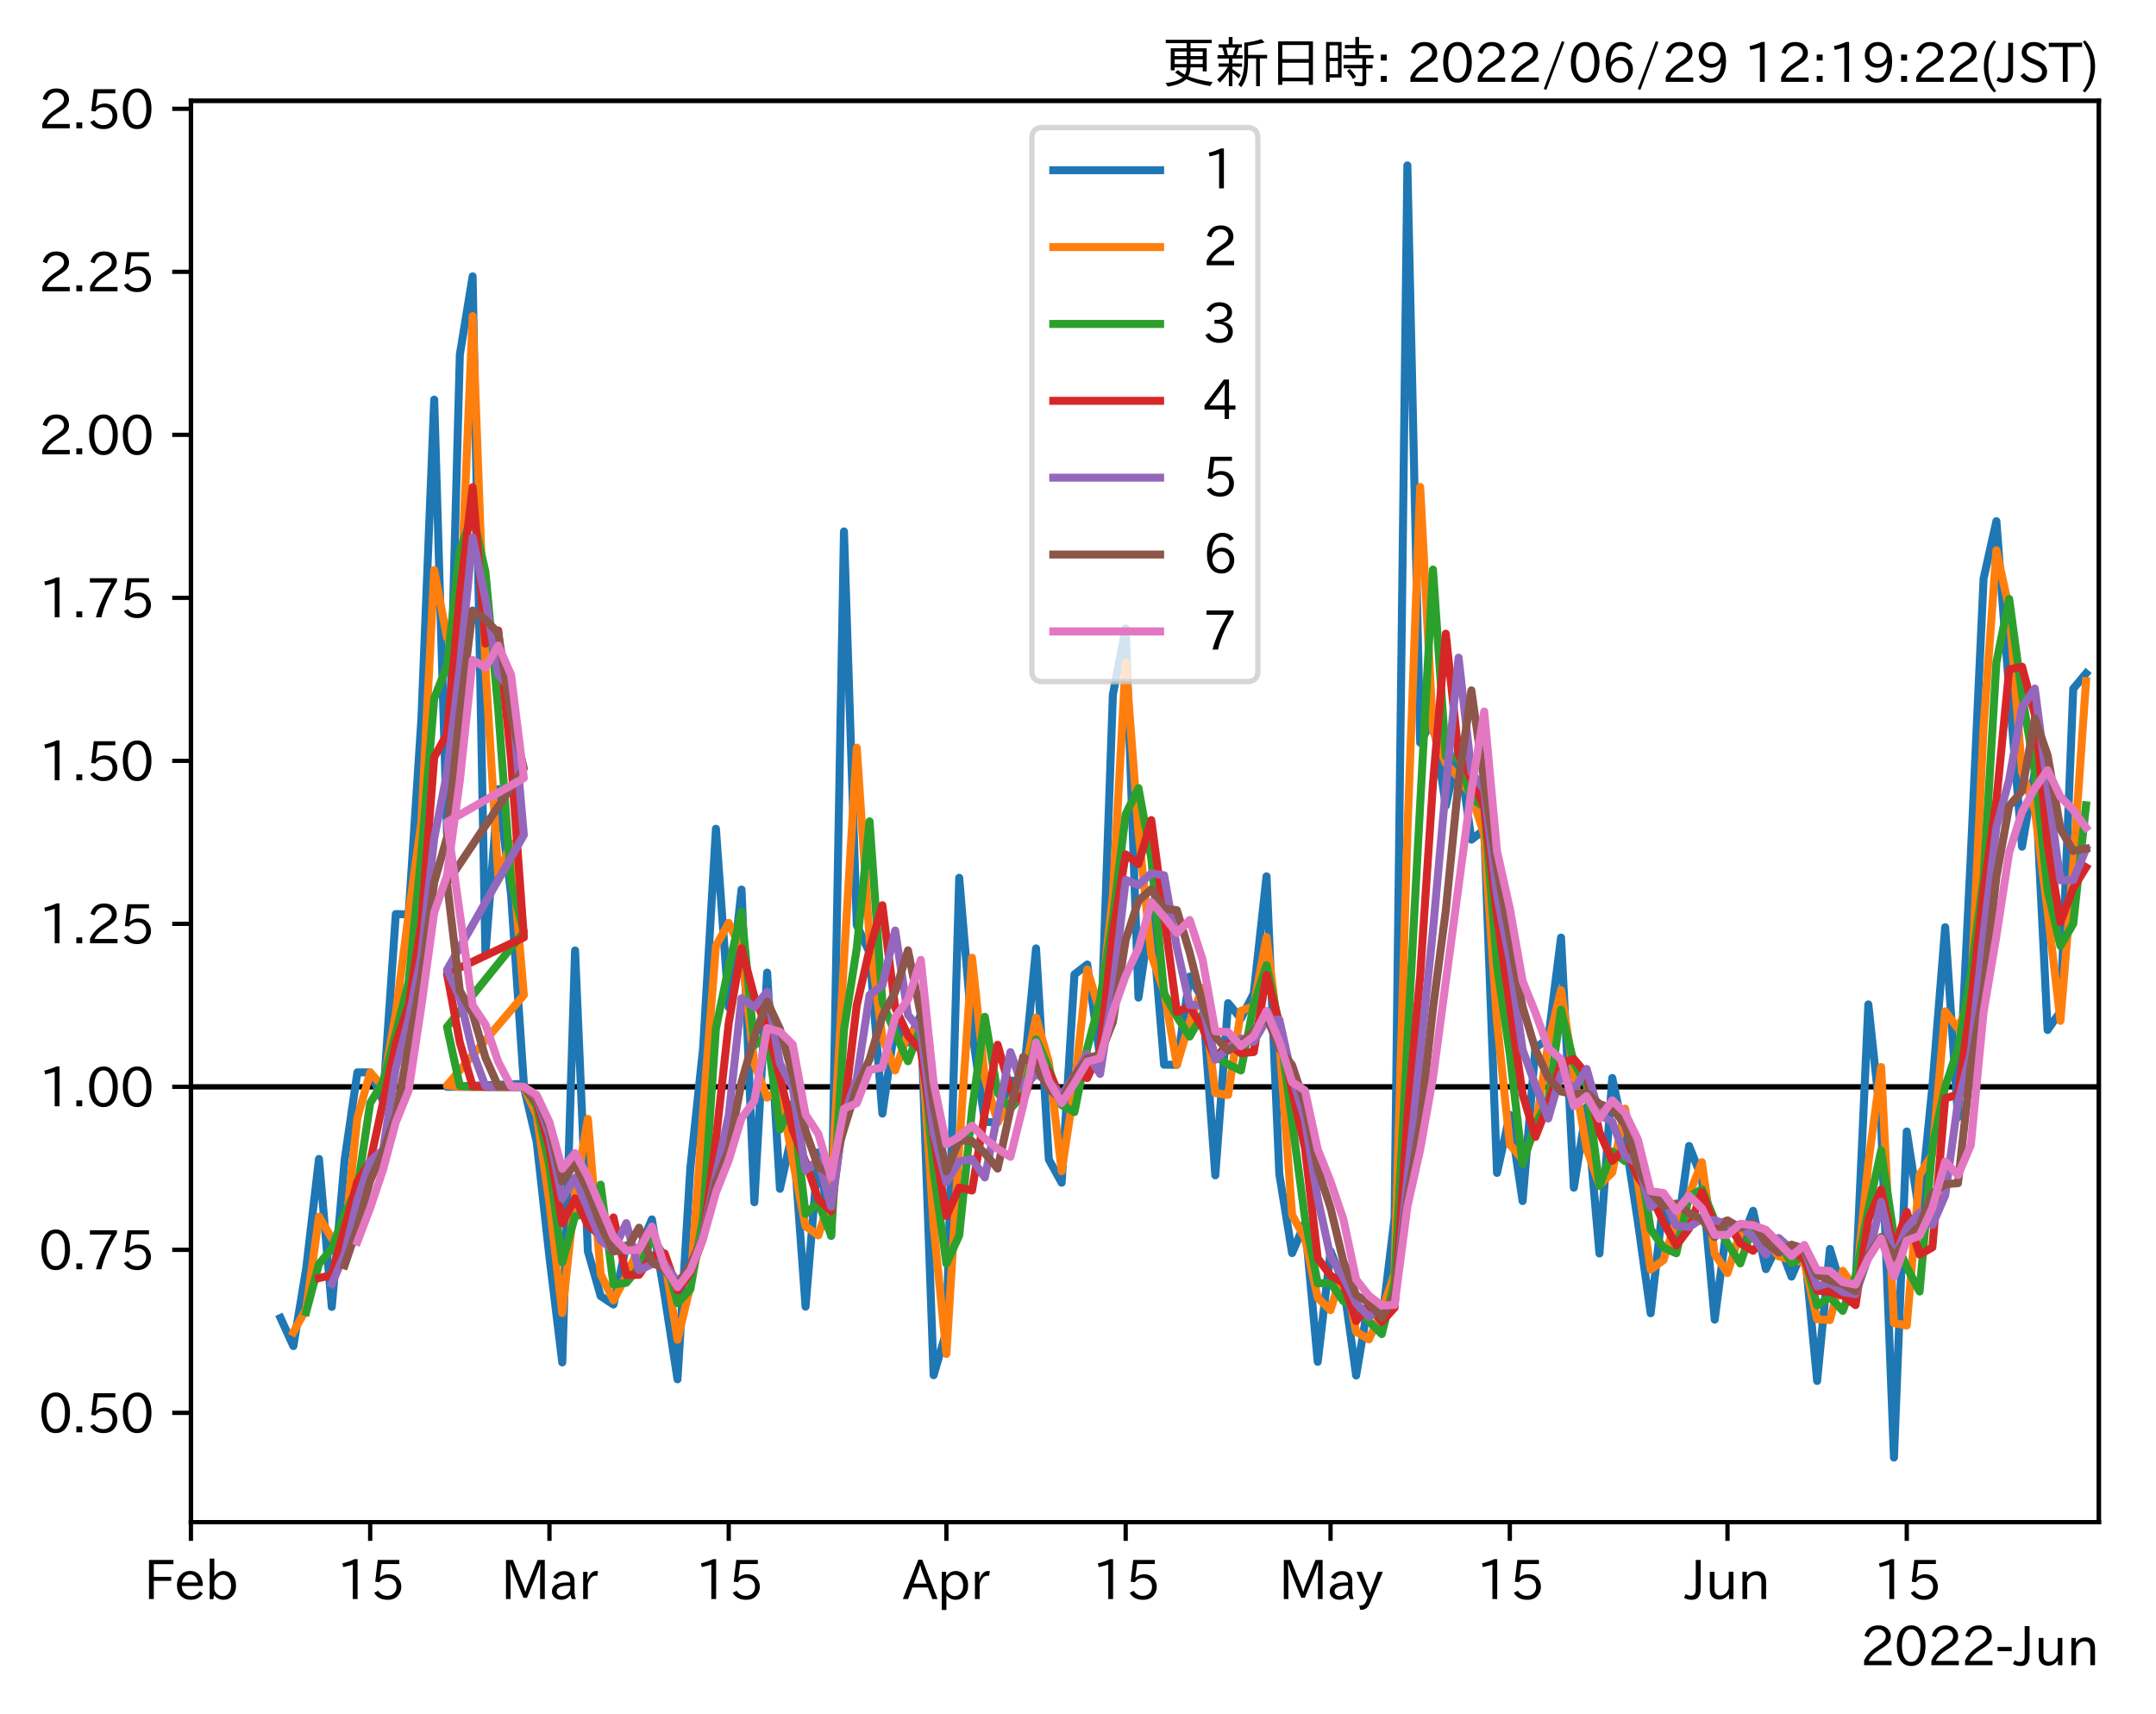 <?xml version="1.0" encoding="utf-8" standalone="no"?>
<!DOCTYPE svg PUBLIC "-//W3C//DTD SVG 1.1//EN"
  "http://www.w3.org/Graphics/SVG/1.1/DTD/svg11.dtd">
<svg xmlns:xlink="http://www.w3.org/1999/xlink" width="403.558pt" height="320.973pt" viewBox="0 0 403.558 320.973" xmlns="http://www.w3.org/2000/svg" version="1.1">
 <defs>
  <style type="text/css">*{stroke-linejoin: round; stroke-linecap: butt}</style>
 </defs>
 <g id="figure_1">
  <g id="patch_1">
   <path d="M 0 320.973 
L 403.558 320.973 
L 403.558 0 
L 0 0 
z
" style="fill: #ffffff"/>
  </g>
  <g id="axes_1">
   <g id="patch_2">
    <path d="M 35.737 284.991 
L 392.858 284.991 
L 392.858 18.879 
L 35.737 18.879 
z
" style="fill: #ffffff"/>
   </g>
   <g id="line2d_1">
    <path d="M 35.737 203.486 
L 392.858 203.486 
" clip-path="url(#p851b792280)" style="fill: none; stroke: #000000; stroke-linecap: square"/>
   </g>
   <g id="matplotlib.axis_1">
    <g id="xtick_1">
     <g id="line2d_2">
      <defs>
       <path id="mdd25efe02b" d="M 0 0 
L 0 3.5 
" style="stroke: #000000; stroke-width: 0.8"/>
      </defs>
      <g>
       <use xlink:href="#mdd25efe02b" x="35.737" y="284.991" style="stroke: #000000; stroke-width: 0.8"/>
      </g>
     </g>
     <g id="text_1">
      <!-- Feb -->
      <g transform="translate(26.914 299.482)scale(0.1 -0.1)">
       <defs>
        <path id="IPAexGothic-46" d="M 3469 4141 
L 1172 4141 
L 1172 2656 
L 3206 2656 
L 3206 2188 
L 1172 2188 
L 1172 63 
L 609 63 
L 609 4634 
L 3469 4634 
L 3469 4141 
z
" transform="scale(0.016)"/>
        <path id="IPAexGothic-65" d="M 863 1594 
Q 891 1041 1209 722 
Q 1534 397 1997 397 
Q 2606 397 2963 966 
L 3322 728 
Q 2869 -31 1931 -31 
Q 1222 -31 766 422 
Q 306 884 306 1641 
Q 306 2444 788 2925 
Q 1216 3353 1856 3353 
Q 2459 3353 2866 2956 
Q 3322 2494 3322 1722 
L 3322 1594 
L 863 1594 
z
M 2756 1997 
Q 2709 2431 2450 2681 
Q 2194 2938 1844 2938 
Q 1438 2938 1150 2591 
Q 953 2356 894 1997 
L 2756 1997 
z
" transform="scale(0.016)"/>
        <path id="IPAexGothic-62" d="M 1125 2731 
Q 1550 3341 2219 3341 
Q 2788 3341 3191 2938 
Q 3659 2469 3659 1644 
Q 3659 838 3191 372 
Q 2788 -31 2206 -31 
Q 1559 -31 1088 516 
L 1009 44 
L 581 44 
L 581 4794 
L 1125 4794 
L 1125 2731 
z
M 1125 1997 
L 1125 1253 
Q 1125 888 1528 600 
Q 1803 403 2119 403 
Q 2488 403 2744 659 
Q 3084 1009 3084 1631 
Q 3084 2194 2803 2553 
Q 2525 2900 2125 2900 
Q 1759 2900 1438 2578 
Q 1125 2266 1125 1997 
z
" transform="scale(0.016)"/>
       </defs>
       <use xlink:href="#IPAexGothic-46"/>
       <use xlink:href="#IPAexGothic-65" x="57.178"/>
       <use xlink:href="#IPAexGothic-62" x="114.062"/>
      </g>
     </g>
    </g>
    <g id="xtick_2">
     <g id="line2d_3">
      <g>
       <use xlink:href="#mdd25efe02b" x="69.292" y="284.991" style="stroke: #000000; stroke-width: 0.8"/>
      </g>
     </g>
     <g id="text_2">
      <!-- 15 -->
      <g transform="translate(62.994 299.482)scale(0.1 -0.1)">
       <defs>
        <path id="IPAexGothic-31" d="M 2463 63 
L 1900 63 
L 1900 4103 
Q 1372 3922 788 3797 
L 684 4231 
Q 1519 4441 2106 4731 
L 2463 4731 
L 2463 63 
z
" transform="scale(0.016)"/>
        <path id="IPAexGothic-35" d="M 1178 2603 
Q 1634 2963 2172 2963 
Q 2816 2963 3241 2528 
Q 3638 2113 3638 1497 
Q 3638 938 3297 513 
Q 2869 -31 2031 -31 
Q 959 -31 469 784 
L 938 1028 
Q 1309 434 2013 434 
Q 2466 434 2769 716 
Q 3081 1013 3081 1503 
Q 3081 1966 2806 2241 
Q 2519 2528 2056 2528 
Q 1406 2528 1072 2028 
L 591 2091 
L 884 4634 
L 3406 4634 
L 3406 4153 
L 1341 4153 
L 1134 2603 
L 1178 2603 
z
" transform="scale(0.016)"/>
       </defs>
       <use xlink:href="#IPAexGothic-31"/>
       <use xlink:href="#IPAexGothic-35" x="62.988"/>
      </g>
     </g>
    </g>
    <g id="xtick_3">
     <g id="line2d_4">
      <g>
       <use xlink:href="#mdd25efe02b" x="102.847" y="284.991" style="stroke: #000000; stroke-width: 0.8"/>
      </g>
     </g>
     <g id="text_3">
      <!-- Mar -->
      <g transform="translate(93.738 299.482)scale(0.1 -0.1)">
       <defs>
        <path id="IPAexGothic-4d" d="M 5147 63 
L 4597 63 
L 4597 2534 
Q 4597 3281 4634 4134 
L 4609 4134 
Q 4356 3409 4066 2675 
L 3066 209 
L 2650 209 
L 1641 2725 
Q 1328 3506 1128 4141 
L 1103 4141 
Q 1141 3131 1141 2553 
L 1141 63 
L 609 63 
L 609 4634 
L 1416 4634 
L 2503 1944 
Q 2697 1472 2869 906 
L 2888 906 
Q 3028 1416 3234 1931 
L 4316 4634 
L 5147 4634 
L 5147 63 
z
" transform="scale(0.016)"/>
        <path id="IPAexGothic-61" d="M 3156 63 
L 2672 63 
Q 2559 303 2531 556 
L 2509 556 
Q 2147 -25 1428 -25 
Q 934 -25 622 288 
Q 347 563 347 959 
Q 347 1947 2050 1997 
L 2478 2009 
L 2478 2175 
Q 2478 2509 2288 2700 
Q 2088 2900 1775 2900 
Q 1238 2900 969 2378 
L 494 2597 
Q 938 3328 1788 3328 
Q 2375 3328 2691 3000 
Q 2984 2706 2984 2169 
L 2984 997 
Q 2984 400 3156 63 
z
M 2491 1625 
L 2141 1619 
Q 903 1591 903 953 
Q 903 728 1050 581 
Q 1231 403 1525 403 
Q 1934 403 2234 703 
Q 2491 969 2491 1344 
L 2491 1625 
z
" transform="scale(0.016)"/>
        <path id="IPAexGothic-72" d="M 2309 3316 
L 2213 2769 
Q 2106 2791 2022 2791 
Q 1653 2791 1413 2444 
Q 1113 2006 1113 1675 
L 1113 63 
L 563 63 
L 563 3250 
L 1081 3250 
L 1056 2303 
L 1069 2303 
Q 1422 3341 2097 3341 
Q 2206 3341 2309 3316 
z
" transform="scale(0.016)"/>
       </defs>
       <use xlink:href="#IPAexGothic-4d"/>
       <use xlink:href="#IPAexGothic-61" x="90.186"/>
       <use xlink:href="#IPAexGothic-72" x="145.166"/>
      </g>
     </g>
    </g>
    <g id="xtick_4">
     <g id="line2d_5">
      <g>
       <use xlink:href="#mdd25efe02b" x="136.402" y="284.991" style="stroke: #000000; stroke-width: 0.8"/>
      </g>
     </g>
     <g id="text_4">
      <!-- 15 -->
      <g transform="translate(130.104 299.482)scale(0.1 -0.1)">
       <use xlink:href="#IPAexGothic-31"/>
       <use xlink:href="#IPAexGothic-35" x="62.988"/>
      </g>
     </g>
    </g>
    <g id="xtick_5">
     <g id="line2d_6">
      <g>
       <use xlink:href="#mdd25efe02b" x="177.147" y="284.991" style="stroke: #000000; stroke-width: 0.8"/>
      </g>
     </g>
     <g id="text_5">
      <!-- Apr -->
      <g transform="translate(169.005 299.482)scale(0.1 -0.1)">
       <defs>
        <path id="IPAexGothic-41" d="M 4056 63 
L 3444 63 
L 2938 1409 
L 1100 1409 
L 603 63 
L -6 63 
L 1806 4666 
L 2259 4666 
L 4056 63 
z
M 2778 1863 
L 2316 3078 
Q 2125 3588 2028 4000 
L 2009 4000 
Q 1897 3563 1716 3078 
L 1263 1863 
L 2778 1863 
z
" transform="scale(0.016)"/>
        <path id="IPAexGothic-70" d="M 1075 2688 
Q 1525 3341 2206 3341 
Q 2769 3341 3172 2938 
Q 3641 2469 3641 1644 
Q 3641 841 3178 372 
Q 2775 -31 2200 -31 
Q 1569 -31 1106 497 
L 1106 -1216 
L 563 -1216 
L 563 3250 
L 1075 3250 
L 1075 2688 
z
M 1106 1950 
L 1106 1291 
Q 1106 897 1516 600 
Q 1791 403 2106 403 
Q 2469 403 2725 659 
Q 3066 997 3066 1631 
Q 3066 2200 2784 2559 
Q 2503 2900 2100 2900 
Q 1656 2900 1338 2484 
Q 1106 2184 1106 1950 
z
" transform="scale(0.016)"/>
       </defs>
       <use xlink:href="#IPAexGothic-41"/>
       <use xlink:href="#IPAexGothic-70" x="63.721"/>
       <use xlink:href="#IPAexGothic-72" x="125.83"/>
      </g>
     </g>
    </g>
    <g id="xtick_6">
     <g id="line2d_7">
      <g>
       <use xlink:href="#mdd25efe02b" x="210.702" y="284.991" style="stroke: #000000; stroke-width: 0.8"/>
      </g>
     </g>
     <g id="text_6">
      <!-- 15 -->
      <g transform="translate(204.404 299.482)scale(0.1 -0.1)">
       <use xlink:href="#IPAexGothic-31"/>
       <use xlink:href="#IPAexGothic-35" x="62.988"/>
      </g>
     </g>
    </g>
    <g id="xtick_7">
     <g id="line2d_8">
      <g>
       <use xlink:href="#mdd25efe02b" x="249.051" y="284.991" style="stroke: #000000; stroke-width: 0.8"/>
      </g>
     </g>
     <g id="text_7">
      <!-- May -->
      <g transform="translate(239.331 299.482)scale(0.1 -0.1)">
       <defs>
        <path id="IPAexGothic-79" d="M 3122 3250 
L 1575 -488 
Q 1278 -1203 550 -1203 
L 478 -1203 
L 344 -703 
L 447 -703 
Q 969 -703 1150 -238 
L 1356 275 
L 38 3250 
L 659 3250 
L 1363 1459 
Q 1528 1025 1606 781 
L 1625 781 
Q 1750 1169 1863 1459 
L 2528 3250 
L 3122 3250 
z
" transform="scale(0.016)"/>
       </defs>
       <use xlink:href="#IPAexGothic-4d"/>
       <use xlink:href="#IPAexGothic-61" x="90.186"/>
       <use xlink:href="#IPAexGothic-79" x="145.166"/>
      </g>
     </g>
    </g>
    <g id="xtick_8">
     <g id="line2d_9">
      <g>
       <use xlink:href="#mdd25efe02b" x="282.606" y="284.991" style="stroke: #000000; stroke-width: 0.8"/>
      </g>
     </g>
     <g id="text_8">
      <!-- 15 -->
      <g transform="translate(276.307 299.482)scale(0.1 -0.1)">
       <use xlink:href="#IPAexGothic-31"/>
       <use xlink:href="#IPAexGothic-35" x="62.988"/>
      </g>
     </g>
    </g>
    <g id="xtick_9">
     <g id="line2d_10">
      <g>
       <use xlink:href="#mdd25efe02b" x="323.351" y="284.991" style="stroke: #000000; stroke-width: 0.8"/>
      </g>
     </g>
     <g id="text_9">
      <!-- Jun -->
      <g transform="translate(315.411 299.482)scale(0.1 -0.1)">
       <defs>
        <path id="IPAexGothic-4a" d="M 1819 4634 
L 1819 1234 
Q 1819 -31 763 -31 
Q 303 -31 -125 209 
L 84 644 
Q 378 447 694 447 
Q 1250 447 1250 1203 
L 1250 4634 
L 1819 4634 
z
" transform="scale(0.016)"/>
        <path id="IPAexGothic-75" d="M 3284 63 
L 2772 63 
L 2772 644 
Q 2300 0 1625 0 
Q 1072 0 763 375 
Q 519 678 519 1241 
L 519 3250 
L 1069 3250 
L 1069 1259 
Q 1069 466 1734 466 
Q 2406 466 2734 1291 
L 2734 3250 
L 3284 3250 
L 3284 63 
z
" transform="scale(0.016)"/>
        <path id="IPAexGothic-6e" d="M 3328 63 
L 2778 63 
L 2778 2041 
Q 2778 2853 2106 2853 
Q 1428 2853 1113 2041 
L 1113 63 
L 563 63 
L 563 3250 
L 1075 3250 
L 1075 2675 
Q 1525 3316 2222 3316 
Q 3328 3316 3328 2072 
L 3328 63 
z
" transform="scale(0.016)"/>
       </defs>
       <use xlink:href="#IPAexGothic-4a"/>
       <use xlink:href="#IPAexGothic-75" x="37.988"/>
       <use xlink:href="#IPAexGothic-6e" x="98.389"/>
      </g>
     </g>
    </g>
    <g id="xtick_10">
     <g id="line2d_11">
      <g>
       <use xlink:href="#mdd25efe02b" x="356.906" y="284.991" style="stroke: #000000; stroke-width: 0.8"/>
      </g>
     </g>
     <g id="text_10">
      <!-- 15 -->
      <g transform="translate(350.607 299.482)scale(0.1 -0.1)">
       <use xlink:href="#IPAexGothic-31"/>
       <use xlink:href="#IPAexGothic-35" x="62.988"/>
      </g>
     </g>
    </g>
    <g id="text_11">
     <!-- 2022-Jun -->
     <g transform="translate(348.204 311.873)scale(0.1 -0.1)">
      <defs>
       <path id="IPAexGothic-32" d="M 3659 63 
L 447 63 
L 447 594 
Q 825 1475 1894 2203 
L 2072 2322 
Q 2619 2697 2791 2906 
Q 2988 3153 2988 3444 
Q 2988 3772 2756 4003 
Q 2500 4259 2084 4259 
Q 1250 4259 991 3328 
L 497 3506 
Q 853 4725 2116 4725 
Q 2806 4725 3216 4316 
Q 3575 3947 3575 3425 
Q 3575 3038 3344 2722 
Q 3131 2416 2366 1938 
L 2231 1856 
Q 1256 1253 978 569 
L 3659 569 
L 3659 63 
z
" transform="scale(0.016)"/>
       <path id="IPAexGothic-30" d="M 2038 4725 
Q 2881 4725 3334 3944 
Q 3694 3325 3694 2344 
Q 3694 1372 3334 741 
Q 2888 -31 2016 -31 
Q 1147 -31 700 741 
Q 341 1372 341 2350 
Q 341 3713 1000 4334 
Q 1419 4725 2038 4725 
z
M 2016 4266 
Q 1516 4266 1228 3759 
Q 934 3247 934 2344 
Q 934 1456 1222 947 
Q 1513 447 2016 447 
Q 2619 447 2909 1153 
Q 3100 1622 3100 2375 
Q 3100 3256 2806 3759 
Q 2509 4266 2016 4266 
z
" transform="scale(0.016)"/>
       <path id="IPAexGothic-2d" d="M 1969 1703 
L 319 1703 
L 319 2203 
L 1969 2203 
L 1969 1703 
z
" transform="scale(0.016)"/>
      </defs>
      <use xlink:href="#IPAexGothic-32"/>
      <use xlink:href="#IPAexGothic-30" x="62.988"/>
      <use xlink:href="#IPAexGothic-32" x="125.977"/>
      <use xlink:href="#IPAexGothic-32" x="188.965"/>
      <use xlink:href="#IPAexGothic-2d" x="251.953"/>
      <use xlink:href="#IPAexGothic-4a" x="287.744"/>
      <use xlink:href="#IPAexGothic-75" x="325.732"/>
      <use xlink:href="#IPAexGothic-6e" x="386.133"/>
     </g>
    </g>
   </g>
   <g id="matplotlib.axis_2">
    <g id="ytick_1">
     <g id="line2d_12">
      <defs>
       <path id="m49f61a3a67" d="M 0 0 
L -3.5 0 
" style="stroke: #000000; stroke-width: 0.8"/>
      </defs>
      <g>
       <use xlink:href="#m49f61a3a67" x="35.737" y="264.523" style="stroke: #000000; stroke-width: 0.8"/>
      </g>
     </g>
     <g id="text_12">
      <!-- 0.50 -->
      <g transform="translate(7.2 268.268)scale(0.1 -0.1)">
       <defs>
        <path id="IPAexGothic-2e" d="M 1184 63 
L 494 63 
L 494 753 
L 1184 753 
L 1184 63 
z
" transform="scale(0.016)"/>
       </defs>
       <use xlink:href="#IPAexGothic-30"/>
       <use xlink:href="#IPAexGothic-2e" x="62.988"/>
       <use xlink:href="#IPAexGothic-35" x="89.404"/>
       <use xlink:href="#IPAexGothic-30" x="152.393"/>
      </g>
     </g>
    </g>
    <g id="ytick_2">
     <g id="line2d_13">
      <g>
       <use xlink:href="#m49f61a3a67" x="35.737" y="234.004" style="stroke: #000000; stroke-width: 0.8"/>
      </g>
     </g>
     <g id="text_13">
      <!-- 0.75 -->
      <g transform="translate(7.2 237.75)scale(0.1 -0.1)">
       <defs>
        <path id="IPAexGothic-37" d="M 3597 4263 
Q 2238 2106 1778 63 
L 1131 63 
Q 1581 1834 2950 4128 
L 428 4128 
L 428 4634 
L 3597 4634 
L 3597 4263 
z
" transform="scale(0.016)"/>
       </defs>
       <use xlink:href="#IPAexGothic-30"/>
       <use xlink:href="#IPAexGothic-2e" x="62.988"/>
       <use xlink:href="#IPAexGothic-37" x="89.404"/>
       <use xlink:href="#IPAexGothic-35" x="152.393"/>
      </g>
     </g>
    </g>
    <g id="ytick_3">
     <g id="line2d_14">
      <g>
       <use xlink:href="#m49f61a3a67" x="35.737" y="203.486" style="stroke: #000000; stroke-width: 0.8"/>
      </g>
     </g>
     <g id="text_14">
      <!-- 1.00 -->
      <g transform="translate(7.2 207.231)scale(0.1 -0.1)">
       <use xlink:href="#IPAexGothic-31"/>
       <use xlink:href="#IPAexGothic-2e" x="62.988"/>
       <use xlink:href="#IPAexGothic-30" x="89.404"/>
       <use xlink:href="#IPAexGothic-30" x="152.393"/>
      </g>
     </g>
    </g>
    <g id="ytick_4">
     <g id="line2d_15">
      <g>
       <use xlink:href="#m49f61a3a67" x="35.737" y="172.967" style="stroke: #000000; stroke-width: 0.8"/>
      </g>
     </g>
     <g id="text_15">
      <!-- 1.25 -->
      <g transform="translate(7.2 176.712)scale(0.1 -0.1)">
       <use xlink:href="#IPAexGothic-31"/>
       <use xlink:href="#IPAexGothic-2e" x="62.988"/>
       <use xlink:href="#IPAexGothic-32" x="89.404"/>
       <use xlink:href="#IPAexGothic-35" x="152.393"/>
      </g>
     </g>
    </g>
    <g id="ytick_5">
     <g id="line2d_16">
      <g>
       <use xlink:href="#m49f61a3a67" x="35.737" y="142.448" style="stroke: #000000; stroke-width: 0.8"/>
      </g>
     </g>
     <g id="text_16">
      <!-- 1.50 -->
      <g transform="translate(7.2 146.193)scale(0.1 -0.1)">
       <use xlink:href="#IPAexGothic-31"/>
       <use xlink:href="#IPAexGothic-2e" x="62.988"/>
       <use xlink:href="#IPAexGothic-35" x="89.404"/>
       <use xlink:href="#IPAexGothic-30" x="152.393"/>
      </g>
     </g>
    </g>
    <g id="ytick_6">
     <g id="line2d_17">
      <g>
       <use xlink:href="#m49f61a3a67" x="35.737" y="111.929" style="stroke: #000000; stroke-width: 0.8"/>
      </g>
     </g>
     <g id="text_17">
      <!-- 1.75 -->
      <g transform="translate(7.2 115.675)scale(0.1 -0.1)">
       <use xlink:href="#IPAexGothic-31"/>
       <use xlink:href="#IPAexGothic-2e" x="62.988"/>
       <use xlink:href="#IPAexGothic-37" x="89.404"/>
       <use xlink:href="#IPAexGothic-35" x="152.393"/>
      </g>
     </g>
    </g>
    <g id="ytick_7">
     <g id="line2d_18">
      <g>
       <use xlink:href="#m49f61a3a67" x="35.737" y="81.411" style="stroke: #000000; stroke-width: 0.8"/>
      </g>
     </g>
     <g id="text_18">
      <!-- 2.00 -->
      <g transform="translate(7.2 85.156)scale(0.1 -0.1)">
       <use xlink:href="#IPAexGothic-32"/>
       <use xlink:href="#IPAexGothic-2e" x="62.988"/>
       <use xlink:href="#IPAexGothic-30" x="89.404"/>
       <use xlink:href="#IPAexGothic-30" x="152.393"/>
      </g>
     </g>
    </g>
    <g id="ytick_8">
     <g id="line2d_19">
      <g>
       <use xlink:href="#m49f61a3a67" x="35.737" y="50.892" style="stroke: #000000; stroke-width: 0.8"/>
      </g>
     </g>
     <g id="text_19">
      <!-- 2.25 -->
      <g transform="translate(7.2 54.637)scale(0.1 -0.1)">
       <use xlink:href="#IPAexGothic-32"/>
       <use xlink:href="#IPAexGothic-2e" x="62.988"/>
       <use xlink:href="#IPAexGothic-32" x="89.404"/>
       <use xlink:href="#IPAexGothic-35" x="152.393"/>
      </g>
     </g>
    </g>
    <g id="ytick_9">
     <g id="line2d_20">
      <g>
       <use xlink:href="#m49f61a3a67" x="35.737" y="20.373" style="stroke: #000000; stroke-width: 0.8"/>
      </g>
     </g>
     <g id="text_20">
      <!-- 2.50 -->
      <g transform="translate(7.2 24.119)scale(0.1 -0.1)">
       <use xlink:href="#IPAexGothic-32"/>
       <use xlink:href="#IPAexGothic-2e" x="62.988"/>
       <use xlink:href="#IPAexGothic-35" x="89.404"/>
       <use xlink:href="#IPAexGothic-30" x="152.393"/>
      </g>
     </g>
    </g>
   </g>
   <g id="line2d_21">
    <path d="M 52.515 246.765 
L 54.912 252.025 
L 57.309 237.527 
L 59.705 216.985 
L 62.102 244.687 
L 64.499 217.229 
L 66.896 200.779 
L 69.292 200.791 
L 71.689 206.122 
L 74.086 171.134 
L 76.483 171.224 
L 78.88 134.589 
L 81.276 74.828 
L 83.673 156.078 
L 86.07 66.407 
L 88.467 51.743 
L 90.863 178.575 
L 93.26 147.744 
L 95.657 167.415 
L 98.054 202.925 
L 83.673 203.486 
L 86.07 203.486 
L 98.054 203.486 
L 100.451 213.751 
L 102.847 235.381 
L 105.244 255.089 
L 107.641 177.952 
L 110.038 234.261 
L 112.434 242.666 
L 114.831 244.246 
L 117.228 233.187 
L 119.625 234.02 
L 122.022 228.307 
L 124.418 242.633 
L 126.815 258.242 
L 129.212 218.779 
L 131.609 196.221 
L 134.005 155.17 
L 136.402 188.587 
L 138.799 166.549 
L 141.196 225.09 
L 143.593 182.098 
L 145.989 222.579 
L 148.386 211.703 
L 150.783 244.642 
L 153.18 215.75 
L 155.576 231.391 
L 157.973 99.501 
L 160.37 173.222 
L 162.767 178.369 
L 165.164 208.496 
L 167.56 191.756 
L 169.957 195.198 
L 172.354 189.98 
L 174.751 257.479 
L 177.147 249.284 
L 179.544 164.344 
L 181.941 192.887 
L 184.338 210.059 
L 186.735 210.13 
L 189.131 202.336 
L 191.528 202.338 
L 193.925 177.571 
L 196.322 217.105 
L 198.718 221.435 
L 201.115 182.442 
L 203.512 180.58 
L 205.909 197.958 
L 208.306 130.058 
L 210.702 117.661 
L 213.099 186.786 
L 215.496 170.332 
L 217.893 199.339 
L 220.289 199.367 
L 222.686 182.839 
L 225.083 187.011 
L 227.48 220.053 
L 229.877 187.812 
L 232.273 190.713 
L 234.67 186.028 
L 237.067 164.073 
L 239.464 219.833 
L 241.86 234.615 
L 244.257 228.991 
L 246.654 254.97 
L 249.051 234.26 
L 251.448 240.185 
L 253.844 257.538 
L 256.241 243.306 
L 258.638 247.766 
L 261.035 228.009 
L 263.431 30.975 
L 265.828 139.055 
L 268.225 134.576 
L 270.622 150.865 
L 273.019 140.118 
L 275.415 157.213 
L 277.812 155.348 
L 280.209 219.598 
L 282.606 208.727 
L 285.002 224.869 
L 287.399 196.124 
L 289.796 194.549 
L 292.193 175.538 
L 294.59 222.367 
L 296.986 207.3 
L 299.383 234.687 
L 301.78 201.827 
L 304.177 213.043 
L 306.573 228.693 
L 308.97 245.878 
L 311.367 224.721 
L 313.764 232.066 
L 316.161 214.557 
L 318.557 220.551 
L 320.954 247.066 
L 323.351 228.684 
L 325.748 232.827 
L 328.144 226.698 
L 330.541 237.621 
L 332.938 232.715 
L 335.335 239.022 
L 337.732 233.461 
L 340.128 258.551 
L 342.525 233.831 
L 344.922 241.844 
L 347.319 241.042 
L 349.715 188.052 
L 352.112 210.499 
L 354.509 272.895 
L 356.906 211.844 
L 359.303 227.496 
L 361.699 203.486 
L 364.096 173.596 
L 366.493 209.189 
L 368.89 160.261 
L 371.286 108.329 
L 373.683 97.579 
L 376.08 129.275 
L 378.477 158.523 
L 380.874 144.469 
L 383.27 192.846 
L 385.667 189.387 
L 388.064 128.958 
L 390.461 126.087 
L 390.461 126.087 
" clip-path="url(#p851b792280)" style="fill: none; stroke: #1f77b4; stroke-width: 1.5; stroke-linecap: square"/>
   </g>
   <g id="line2d_22">
    <path d="M 54.912 249.441 
L 57.309 245.102 
L 59.705 227.794 
L 62.102 231.855 
L 64.499 231.96 
L 66.896 209.295 
L 69.292 200.785 
L 71.689 203.486 
L 74.086 189.75 
L 76.483 171.179 
L 78.88 153.881 
L 81.276 106.739 
L 83.673 119.418 
L 86.07 115.985 
L 88.467 59.176 
L 90.863 124.943 
L 93.26 163.893 
L 95.657 157.868 
L 98.054 186.297 
L 83.673 203.205 
L 86.07 203.486 
L 98.054 203.486 
L 100.451 208.731 
L 102.847 225.147 
L 105.244 245.842 
L 107.641 223.569 
L 110.038 209.472 
L 112.434 238.565 
L 114.831 243.46 
L 117.228 238.893 
L 119.625 233.604 
L 122.022 231.206 
L 124.418 235.755 
L 126.815 250.844 
L 129.212 240.776 
L 131.609 208.04 
L 134.005 177.108 
L 136.402 172.79 
L 138.799 177.979 
L 141.196 199.165 
L 143.593 205.503 
L 145.989 204.012 
L 148.386 217.277 
L 150.783 229.575 
L 153.18 231.296 
L 155.576 223.871 
L 157.973 179.657 
L 160.37 139.987 
L 162.767 175.818 
L 165.164 194.294 
L 167.56 200.406 
L 169.957 193.488 
L 172.354 192.615 
L 174.751 229.485 
L 177.147 253.498 
L 179.544 214.668 
L 181.941 179.31 
L 184.338 201.77 
L 186.735 210.095 
L 191.528 202.337 
L 193.925 190.521 
L 196.322 198.871 
L 198.718 219.292 
L 201.115 203.486 
L 203.512 181.514 
L 205.909 189.546 
L 208.306 167.615 
L 210.702 123.955 
L 213.099 155.705 
L 215.496 178.789 
L 217.893 185.585 
L 220.289 199.353 
L 222.686 191.357 
L 225.083 184.94 
L 227.48 204.656 
L 229.877 205.006 
L 232.273 189.27 
L 234.67 188.391 
L 237.067 175.451 
L 239.464 194.894 
L 241.86 227.502 
L 244.257 231.845 
L 246.654 242.996 
L 249.051 245.28 
L 251.448 237.272 
L 253.844 249.354 
L 256.241 250.76 
L 258.638 245.567 
L 261.035 238.446 
L 263.431 156.04 
L 265.828 91.164 
L 268.225 136.829 
L 270.622 142.902 
L 273.019 145.572 
L 275.415 148.872 
L 277.812 156.283 
L 280.209 191.262 
L 282.606 214.295 
L 285.002 217.098 
L 287.399 211.398 
L 289.796 195.339 
L 292.193 185.365 
L 294.59 201.136 
L 296.986 215.09 
L 299.383 221.894 
L 301.78 219.522 
L 304.177 207.568 
L 306.573 221.161 
L 308.97 237.705 
L 311.367 235.922 
L 313.764 228.463 
L 316.161 223.687 
L 318.557 217.596 
L 320.954 234.771 
L 323.351 238.358 
L 325.748 230.778 
L 328.144 229.812 
L 330.541 232.319 
L 332.938 235.201 
L 335.335 235.924 
L 337.732 236.285 
L 340.128 247.001 
L 342.525 247.159 
L 344.922 237.929 
L 347.319 241.444 
L 349.715 217.755 
L 352.112 199.775 
L 354.509 247.716 
L 356.906 248.172 
L 359.303 219.96 
L 361.699 216.148 
L 364.096 189.358 
L 366.493 192.578 
L 368.89 186.866 
L 371.286 136.066 
L 373.683 103.019 
L 376.08 114.02 
L 378.477 144.489 
L 380.874 151.638 
L 383.27 170.533 
L 385.667 191.127 
L 388.064 161.939 
L 390.461 127.527 
L 390.461 127.527 
" clip-path="url(#p851b792280)" style="fill: none; stroke: #ff7f0e; stroke-width: 1.5; stroke-linecap: square"/>
   </g>
   <g id="line2d_23">
    <path d="M 57.309 245.66 
L 59.705 236.649 
L 62.102 233.785 
L 64.499 227.213 
L 66.896 222.545 
L 69.292 206.526 
L 71.689 202.59 
L 74.086 193.535 
L 76.483 183.836 
L 78.88 159.836 
L 81.276 130.778 
L 83.673 124.604 
L 86.07 103.077 
L 88.467 96.449 
L 90.863 107.071 
L 93.26 132.851 
L 95.657 165.075 
L 98.054 174.477 
L 83.673 192.28 
L 86.07 203.299 
L 88.467 203.486 
L 98.054 203.486 
L 100.451 207.008 
L 102.847 218.391 
L 105.244 236.326 
L 107.641 227.669 
L 110.038 227.266 
L 112.434 221.799 
L 114.831 240.501 
L 117.228 240.169 
L 119.625 237.298 
L 122.022 231.871 
L 124.418 235.18 
L 126.815 243.981 
L 129.212 241.4 
L 131.609 227.96 
L 134.005 192.549 
L 136.402 181.037 
L 138.799 170.737 
L 141.196 195.733 
L 143.593 193.714 
L 145.989 211.489 
L 148.386 206.632 
L 150.783 227.297 
L 153.18 225.172 
L 155.576 231.328 
L 157.973 192.844 
L 160.37 177.543 
L 162.767 153.781 
L 165.164 187.616 
L 167.56 193.453 
L 169.957 198.693 
L 172.354 192.329 
L 174.751 219.197 
L 177.147 236.598 
L 179.544 231.311 
L 181.941 207.837 
L 184.338 190.376 
L 186.735 204.622 
L 189.131 207.564 
L 191.528 204.992 
L 193.925 194.58 
L 196.322 200.037 
L 198.718 206.889 
L 201.115 208.205 
L 203.512 196.284 
L 205.909 187.218 
L 208.306 172.061 
L 210.702 152.464 
L 213.099 147.553 
L 215.496 160.727 
L 217.893 185.987 
L 220.289 190.339 
L 222.686 194.072 
L 225.083 189.924 
L 227.48 197.782 
L 229.877 199.284 
L 232.273 200.418 
L 234.67 188.198 
L 237.067 180.721 
L 239.464 192.003 
L 244.257 228.001 
L 246.654 240.292 
L 249.051 240.181 
L 251.448 243.616 
L 253.844 244.622 
L 256.241 247.389 
L 258.638 249.775 
L 261.035 240.097 
L 265.828 150.557 
L 268.225 106.633 
L 270.622 141.629 
L 273.019 141.979 
L 275.415 149.539 
L 277.812 151.058 
L 280.209 180.755 
L 282.606 197.356 
L 285.002 217.938 
L 287.399 210.514 
L 289.796 206.037 
L 292.193 189.047 
L 294.59 198.978 
L 296.986 203.226 
L 299.383 222.052 
L 301.78 215.595 
L 304.177 217.405 
L 306.573 215.078 
L 308.97 230.152 
L 311.367 233.574 
L 313.764 234.654 
L 316.161 224.033 
L 318.557 222.652 
L 320.954 228.479 
L 323.351 232.786 
L 325.748 236.552 
L 328.144 229.437 
L 330.541 232.489 
L 332.938 232.451 
L 335.335 236.493 
L 337.732 235.11 
L 340.128 244.427 
L 342.525 242.836 
L 344.922 245.426 
L 347.319 238.979 
L 349.715 226.47 
L 352.112 215.389 
L 354.509 231.46 
L 356.906 237.234 
L 359.303 241.817 
L 361.699 214.731 
L 364.096 203.486 
L 366.493 196.318 
L 368.89 182.577 
L 371.286 164.491 
L 373.683 124.019 
L 376.08 112.14 
L 378.477 130.036 
L 380.874 144.482 
L 383.27 166.629 
L 385.667 177.091 
L 388.064 172.968 
L 390.461 150.768 
L 390.461 150.768 
" clip-path="url(#p851b792280)" style="fill: none; stroke: #2ca02c; stroke-width: 1.5; stroke-linecap: square"/>
   </g>
   <g id="line2d_24">
    <path d="M 59.705 239.294 
L 62.102 238.73 
L 66.896 221.182 
L 69.292 217.491 
L 74.086 195.384 
L 76.483 188.279 
L 78.88 172.865 
L 81.276 141.762 
L 83.673 137.437 
L 86.07 111.412 
L 88.467 91.225 
L 90.863 120.513 
L 93.26 118.038 
L 95.657 142.143 
L 98.054 175.512 
L 83.673 182.319 
L 86.07 195.174 
L 88.467 203.345 
L 90.863 203.486 
L 98.054 203.486 
L 100.451 206.137 
L 102.847 214.845 
L 105.244 229.054 
L 107.641 224.361 
L 110.038 229.36 
L 112.434 231.365 
L 114.831 227.934 
L 117.228 238.729 
L 119.625 238.672 
L 122.022 235.131 
L 124.418 234.686 
L 126.815 241.597 
L 129.212 238.302 
L 131.609 231.855 
L 134.005 213.371 
L 136.402 191.569 
L 138.799 177.544 
L 141.196 186.601 
L 143.593 192.451 
L 145.989 201.612 
L 148.386 211.542 
L 150.783 217.547 
L 153.18 224.53 
L 155.576 226.764 
L 157.973 208.285 
L 160.37 188.189 
L 162.767 177.75 
L 165.164 169.485 
L 167.56 188.663 
L 169.957 193.892 
L 172.354 196.569 
L 174.751 212.915 
L 177.147 227.681 
L 179.544 222.342 
L 181.941 222.9 
L 184.338 208.397 
L 186.735 195.611 
L 189.131 204.055 
L 191.528 206.279 
L 193.925 198.654 
L 196.322 200.616 
L 198.718 205.767 
L 201.115 201.199 
L 203.512 201.837 
L 205.909 196.704 
L 208.306 174.725 
L 210.702 159.967 
L 213.099 161.768 
L 215.496 153.544 
L 220.289 189.459 
L 222.686 188.501 
L 225.083 192.342 
L 227.48 198.18 
L 229.877 195.359 
L 232.273 197.193 
L 234.67 196.966 
L 237.067 182.528 
L 239.464 191.682 
L 241.86 204.237 
L 244.257 214.901 
L 246.654 235.582 
L 249.051 238.822 
L 251.448 240.182 
L 253.844 247.343 
L 256.241 244.295 
L 258.638 247.483 
L 261.035 244.837 
L 263.431 209.111 
L 265.828 182.664 
L 268.225 146.692 
L 270.622 118.644 
L 273.019 141.252 
L 275.415 145.912 
L 277.812 151.01 
L 280.209 171.518 
L 285.002 204.869 
L 287.399 212.856 
L 289.796 206.715 
L 292.193 199.049 
L 294.59 198.271 
L 296.986 201.112 
L 299.383 211.988 
L 301.78 217.329 
L 304.177 214.963 
L 306.573 220.345 
L 308.97 223.745 
L 311.367 228.822 
L 313.764 233.199 
L 316.161 230 
L 318.557 223.173 
L 320.954 229.389 
L 323.351 228.53 
L 325.748 232.796 
L 328.144 234.185 
L 330.541 231.552 
L 332.938 232.546 
L 337.732 235.745 
L 340.128 241.645 
L 342.525 241.898 
L 344.922 242.589 
L 347.319 244.352 
L 349.715 228.364 
L 352.112 222.698 
L 354.509 233.953 
L 356.906 226.898 
L 359.303 234.894 
L 361.699 233.543 
L 364.096 205.631 
L 366.493 204.937 
L 368.89 188.118 
L 371.286 166.817 
L 373.683 149.875 
L 376.08 125.346 
L 378.477 124.822 
L 380.874 133.749 
L 383.27 158.016 
L 385.667 172.652 
L 388.064 166.294 
L 390.461 162.397 
L 390.461 162.397 
" clip-path="url(#p851b792280)" style="fill: none; stroke: #d62728; stroke-width: 1.5; stroke-linecap: square"/>
   </g>
   <g id="line2d_25">
    <path d="M 62.102 240.4 
L 64.499 234.802 
L 66.896 224.678 
L 69.292 217.39 
L 71.689 215.307 
L 74.086 200.08 
L 76.483 190.876 
L 78.88 178.91 
L 81.276 156.943 
L 83.673 144.719 
L 86.07 124.991 
L 88.467 100.622 
L 90.863 112.096 
L 93.26 126.274 
L 95.657 129.014 
L 98.054 156.331 
L 83.673 181.578 
L 86.07 186.827 
L 88.467 196.88 
L 90.863 203.374 
L 93.26 203.486 
L 98.054 203.486 
L 100.451 205.611 
L 102.847 212.661 
L 105.244 224.409 
L 107.641 220.493 
L 112.434 232.182 
L 114.831 234.095 
L 117.228 229.008 
L 119.625 237.807 
L 122.022 236.691 
L 124.418 236.684 
L 126.815 239.979 
L 129.212 237.462 
L 131.609 231.156 
L 136.402 208.802 
L 138.799 186.902 
L 141.196 188.581 
L 143.593 185.712 
L 145.989 199.11 
L 148.386 203.699 
L 150.783 219.1 
L 153.18 217.19 
L 155.576 225.941 
L 157.973 208.977 
L 160.37 201.986 
L 162.767 186.279 
L 165.164 184.486 
L 167.56 174.218 
L 169.957 189.995 
L 172.354 193.119 
L 174.751 212.045 
L 177.147 221.365 
L 179.544 217.408 
L 181.941 217.027 
L 184.338 220.451 
L 189.131 196.984 
L 191.528 203.713 
L 193.925 201.022 
L 196.322 202.58 
L 198.718 205.089 
L 201.115 201.428 
L 203.512 197.325 
L 205.909 201.07 
L 208.306 185.5 
L 210.702 164.728 
L 213.099 165.716 
L 215.496 163.518 
L 217.893 163.87 
L 220.289 177.425 
L 222.686 188.16 
L 225.083 188.205 
L 227.48 198.413 
L 229.877 196.171 
L 232.273 194.443 
L 234.67 195.034 
L 237.067 190.973 
L 239.464 190.917 
L 241.86 201.645 
L 244.257 209.649 
L 246.654 224.417 
L 249.051 235.319 
L 251.448 239.097 
L 253.844 243.976 
L 256.241 246.552 
L 258.638 245.002 
L 261.035 243.927 
L 268.225 174.129 
L 270.622 147.535 
L 273.019 123.129 
L 275.415 144.561 
L 277.812 147.84 
L 280.209 167.593 
L 282.606 179.805 
L 285.002 196.563 
L 287.399 203.169 
L 289.796 209.411 
L 292.193 201.047 
L 294.59 204.1 
L 296.986 200.13 
L 299.383 208.697 
L 301.78 210.025 
L 304.177 216.485 
L 306.573 217.856 
L 308.97 226.034 
L 311.367 223.941 
L 313.764 229.48 
L 316.161 229.74 
L 318.557 228.181 
L 320.954 228.473 
L 323.351 229.248 
L 325.748 229.406 
L 328.144 231.607 
L 330.541 234.882 
L 332.938 231.786 
L 335.335 233.879 
L 337.732 234.004 
L 340.128 240.855 
L 342.525 240.138 
L 344.922 241.888 
L 347.319 242.282 
L 349.715 235.331 
L 352.112 225.028 
L 354.509 235.588 
L 356.906 229.905 
L 359.303 227.018 
L 361.699 229.337 
L 364.096 223.831 
L 366.493 206.351 
L 368.89 197.091 
L 371.286 174.941 
L 373.683 154.898 
L 376.08 145.936 
L 378.477 132.471 
L 380.874 128.915 
L 383.27 147.37 
L 385.667 164.821 
L 388.064 164.769 
L 390.461 158.96 
L 390.461 158.96 
" clip-path="url(#p851b792280)" style="fill: none; stroke: #9467bd; stroke-width: 1.5; stroke-linecap: square"/>
   </g>
   <g id="line2d_26">
    <path d="M 64.499 236.915 
L 66.896 229.856 
L 69.292 221.04 
L 71.689 215.589 
L 74.086 208.938 
L 78.88 182.805 
L 81.276 165.198 
L 83.673 156.799 
L 86.07 133.542 
L 88.467 114.31 
L 90.863 116.021 
L 93.26 118.499 
L 95.657 133.808 
L 98.054 143.874 
L 83.673 165.297 
L 86.07 185.485 
L 88.467 189.754 
L 90.863 198.006 
L 93.26 203.392 
L 98.054 203.486 
L 100.451 205.26 
L 102.847 211.181 
L 105.244 221.189 
L 107.641 217.833 
L 110.038 222.924 
L 112.434 229.336 
L 114.831 234.311 
L 117.228 233.944 
L 119.625 229.862 
L 122.022 236.291 
L 124.418 237.71 
L 126.815 240.705 
L 129.212 236.763 
L 131.609 231.639 
L 134.005 221.392 
L 136.402 215.274 
L 138.799 202.634 
L 141.196 194.15 
L 143.593 187.521 
L 145.989 192.666 
L 148.386 201.302 
L 150.783 211.738 
L 153.18 218.549 
L 155.576 219.697 
L 157.973 211.363 
L 160.37 203.662 
L 162.767 198.331 
L 165.164 190.255 
L 167.56 185.724 
L 169.957 177.935 
L 172.354 189.993 
L 174.751 207.022 
L 177.147 219.323 
L 179.544 213.503 
L 181.941 213.661 
L 184.338 215.896 
L 186.735 218.797 
L 189.131 207.701 
L 191.528 197.893 
L 193.925 199.701 
L 196.322 203.859 
L 198.718 205.944 
L 201.115 201.58 
L 203.512 198.174 
L 205.909 197.43 
L 208.306 191.344 
L 210.702 175.97 
L 213.099 168.634 
L 215.496 166.495 
L 217.893 170.126 
L 220.289 170.414 
L 222.686 178.341 
L 225.083 187.969 
L 227.48 194.113 
L 229.877 196.704 
L 232.273 195.277 
L 234.67 193.076 
L 237.067 190.321 
L 239.464 196.279 
L 241.86 199.44 
L 244.257 206.689 
L 246.654 218.845 
L 249.051 226.128 
L 251.448 236.149 
L 253.844 242.485 
L 256.241 243.864 
L 258.638 246.756 
L 261.035 242.39 
L 263.431 224.459 
L 265.828 210.397 
L 268.225 188.775 
L 270.622 170.479 
L 273.019 146.319 
L 275.415 129.255 
L 277.812 146.405 
L 280.209 162.516 
L 285.002 188.519 
L 287.399 196.49 
L 289.796 201.773 
L 292.193 204.35 
L 294.59 204.884 
L 296.986 204.64 
L 299.383 206.69 
L 301.78 207.579 
L 304.177 210.534 
L 306.573 218.622 
L 308.97 223.132 
L 311.367 225.817 
L 313.764 225.343 
L 316.161 227.14 
L 318.557 228.266 
L 320.954 231.618 
L 323.351 228.508 
L 325.748 229.854 
L 328.144 228.96 
L 330.541 232.638 
L 332.938 234.525 
L 335.335 233.033 
L 337.732 233.809 
L 340.128 238.645 
L 342.525 239.723 
L 344.922 240.424 
L 347.319 241.747 
L 349.715 235.022 
L 352.112 231.6 
L 354.509 235.298 
L 356.906 232.007 
L 359.303 229.507 
L 361.699 223.437 
L 364.096 221.722 
L 366.493 221.526 
L 368.89 199.676 
L 371.286 185.337 
L 373.683 164.167 
L 376.08 150.873 
L 378.477 148.098 
L 380.874 134.524 
L 383.27 141.389 
L 385.667 155.181 
L 388.064 159.334 
L 390.461 158.887 
L 390.461 158.887 
" clip-path="url(#p851b792280)" style="fill: none; stroke: #8c564b; stroke-width: 1.5; stroke-linecap: square"/>
   </g>
   <g id="line2d_27">
    <path d="M 66.896 232.478 
L 69.292 226.161 
L 71.689 219.029 
L 74.086 210.123 
L 76.483 204.176 
L 78.88 188.323 
L 81.276 170.843 
L 83.673 163.925 
L 86.07 146.135 
L 88.467 123.557 
L 90.863 124.977 
L 93.26 120.878 
L 95.657 126.319 
L 98.054 145.67 
L 83.673 153.907 
L 88.467 188.21 
L 90.863 191.806 
L 93.26 198.803 
L 95.657 203.406 
L 98.054 203.486 
L 100.451 205.008 
L 102.847 210.112 
L 105.244 218.827 
L 107.641 215.891 
L 110.038 220.349 
L 114.831 231.623 
L 117.228 234.151 
L 119.625 233.955 
L 122.022 229.641 
L 124.418 237.225 
L 126.815 240.988 
L 129.212 237.873 
L 131.609 231.862 
L 134.005 223.298 
L 136.402 217.237 
L 138.799 209.356 
L 141.196 206.126 
L 143.593 192.493 
L 145.989 193.18 
L 148.386 195.569 
L 150.783 208.687 
L 153.18 212.32 
L 155.576 220.485 
L 157.973 207.579 
L 160.37 206.563 
L 162.767 200.334 
L 165.164 199.836 
L 167.56 190.47 
L 169.957 187.119 
L 172.354 179.719 
L 174.751 202.697 
L 177.147 214.258 
L 179.544 212.801 
L 181.941 210.766 
L 184.338 213.153 
L 186.735 215.09 
L 189.131 216.588 
L 191.528 206.949 
L 193.925 195.17 
L 196.322 202.349 
L 198.718 206.541 
L 201.115 202.839 
L 203.512 198.777 
L 205.909 198.143 
L 208.306 189.458 
L 210.702 182.686 
L 213.099 177.565 
L 215.496 168.878 
L 217.893 171.665 
L 220.289 174.686 
L 222.686 172.253 
L 225.083 179.612 
L 227.48 193.09 
L 229.877 193.231 
L 232.273 195.865 
L 234.67 193.994 
L 237.067 189.276 
L 239.464 194.994 
L 241.86 202.615 
L 244.257 204.16 
L 246.654 215.218 
L 249.051 221.197 
L 251.448 228.27 
L 253.844 239.574 
L 256.241 242.603 
L 258.638 244.434 
L 261.035 244.316 
L 263.431 225.921 
L 265.828 215.217 
L 268.225 201.767 
L 275.415 147.918 
L 277.812 133.214 
L 280.209 159.354 
L 282.606 170.097 
L 285.002 183.683 
L 287.399 189.632 
L 289.796 196.214 
L 292.193 198.326 
L 294.59 207.105 
L 296.986 205.232 
L 299.383 209.475 
L 301.78 206.007 
L 304.177 208.376 
L 306.573 213.323 
L 308.97 223.023 
L 311.367 223.361 
L 313.764 226.734 
L 316.161 223.869 
L 318.557 226.225 
L 320.954 231.205 
L 323.351 231.204 
L 325.748 229.137 
L 328.144 229.409 
L 330.541 230.247 
L 335.335 235.181 
L 337.732 233.094 
L 340.128 237.837 
L 342.525 237.973 
L 344.922 240.029 
L 347.319 240.513 
L 349.715 235.605 
L 352.112 231.868 
L 354.509 239.058 
L 356.906 232.27 
L 359.303 231.375 
L 361.699 226.161 
L 364.096 217.471 
L 366.493 220.018 
L 368.89 214.411 
L 371.286 189.472 
L 373.683 175.255 
L 376.08 159.591 
L 378.477 151.987 
L 380.874 147.584 
L 383.27 144.211 
L 385.667 149.164 
L 388.064 151.66 
L 390.461 154.947 
L 390.461 154.947 
" clip-path="url(#p851b792280)" style="fill: none; stroke: #e377c2; stroke-width: 1.5; stroke-linecap: square"/>
   </g>
   <g id="patch_3">
    <path d="M 35.737 284.991 
L 35.737 18.879 
" style="fill: none; stroke: #000000; stroke-width: 0.8; stroke-linejoin: miter; stroke-linecap: square"/>
   </g>
   <g id="patch_4">
    <path d="M 392.858 284.991 
L 392.858 18.879 
" style="fill: none; stroke: #000000; stroke-width: 0.8; stroke-linejoin: miter; stroke-linecap: square"/>
   </g>
   <g id="patch_5">
    <path d="M 35.737 284.991 
L 392.858 284.991 
" style="fill: none; stroke: #000000; stroke-width: 0.8; stroke-linejoin: miter; stroke-linecap: square"/>
   </g>
   <g id="patch_6">
    <path d="M 35.737 18.879 
L 392.858 18.879 
" style="fill: none; stroke: #000000; stroke-width: 0.8; stroke-linejoin: miter; stroke-linecap: square"/>
   </g>
   <g id="legend_1">
    <g id="patch_7">
     <path d="M 195.148 127.614 
L 233.447 127.614 
Q 235.447 127.614 235.447 125.614 
L 235.447 25.879 
Q 235.447 23.879 233.447 23.879 
L 195.148 23.879 
Q 193.148 23.879 193.148 25.879 
L 193.148 125.614 
Q 193.148 127.614 195.148 127.614 
z
" style="fill: #ffffff; opacity: 0.8; stroke: #cccccc; stroke-linejoin: miter"/>
    </g>
    <g id="line2d_28">
     <path d="M 197.148 31.87 
L 207.148 31.87 
L 217.148 31.87 
" style="fill: none; stroke: #1f77b4; stroke-width: 1.5; stroke-linecap: square"/>
    </g>
    <g id="text_21">
     <!-- 1 -->
     <g transform="translate(225.148 35.37)scale(0.1 -0.1)">
      <use xlink:href="#IPAexGothic-31"/>
     </g>
    </g>
    <g id="line2d_29">
     <path d="M 197.148 46.261 
L 207.148 46.261 
L 217.148 46.261 
" style="fill: none; stroke: #ff7f0e; stroke-width: 1.5; stroke-linecap: square"/>
    </g>
    <g id="text_22">
     <!-- 2 -->
     <g transform="translate(225.148 49.761)scale(0.1 -0.1)">
      <use xlink:href="#IPAexGothic-32"/>
     </g>
    </g>
    <g id="line2d_30">
     <path d="M 197.148 60.651 
L 207.148 60.651 
L 217.148 60.651 
" style="fill: none; stroke: #2ca02c; stroke-width: 1.5; stroke-linecap: square"/>
    </g>
    <g id="text_23">
     <!-- 3 -->
     <g transform="translate(225.148 64.151)scale(0.1 -0.1)">
      <defs>
       <path id="IPAexGothic-33" d="M 2381 2419 
Q 3506 2216 3506 1278 
Q 3506 716 3128 356 
Q 2709 -31 1944 -31 
Q 797 -31 288 881 
L 756 1131 
Q 1109 441 1938 441 
Q 2425 441 2694 691 
Q 2950 928 2950 1291 
Q 2950 1719 2566 1978 
Q 2216 2213 1644 2213 
L 1363 2213 
L 1363 2669 
L 1656 2669 
Q 2231 2669 2534 2888 
Q 2859 3119 2859 3509 
Q 2859 3934 2494 4138 
Q 2259 4278 1931 4278 
Q 1238 4278 903 3578 
L 434 3803 
Q 897 4725 1938 4725 
Q 2597 4725 3006 4394 
Q 3416 4069 3416 3534 
Q 3416 3028 3019 2706 
Q 2763 2500 2381 2444 
L 2381 2419 
z
" transform="scale(0.016)"/>
      </defs>
      <use xlink:href="#IPAexGothic-33"/>
     </g>
    </g>
    <g id="line2d_31">
     <path d="M 197.148 75.042 
L 207.148 75.042 
L 217.148 75.042 
" style="fill: none; stroke: #d62728; stroke-width: 1.5; stroke-linecap: square"/>
    </g>
    <g id="text_24">
     <!-- 4 -->
     <g transform="translate(225.148 78.542)scale(0.1 -0.1)">
      <defs>
       <path id="IPAexGothic-34" d="M 3813 1159 
L 3059 1159 
L 3059 63 
L 2547 63 
L 2547 1159 
L 197 1159 
L 197 1672 
L 2456 4678 
L 3059 4678 
L 3059 1634 
L 3813 1634 
L 3813 1159 
z
M 2578 4109 
L 2559 4109 
Q 2278 3656 2003 3284 
L 759 1634 
L 2547 1634 
L 2547 3144 
Q 2547 3481 2578 4109 
z
" transform="scale(0.016)"/>
      </defs>
      <use xlink:href="#IPAexGothic-34"/>
     </g>
    </g>
    <g id="line2d_32">
     <path d="M 197.148 89.433 
L 207.148 89.433 
L 217.148 89.433 
" style="fill: none; stroke: #9467bd; stroke-width: 1.5; stroke-linecap: square"/>
    </g>
    <g id="text_25">
     <!-- 5 -->
     <g transform="translate(225.148 92.933)scale(0.1 -0.1)">
      <use xlink:href="#IPAexGothic-35"/>
     </g>
    </g>
    <g id="line2d_33">
     <path d="M 197.148 103.823 
L 207.148 103.823 
L 217.148 103.823 
" style="fill: none; stroke: #8c564b; stroke-width: 1.5; stroke-linecap: square"/>
    </g>
    <g id="text_26">
     <!-- 6 -->
     <g transform="translate(225.148 107.323)scale(0.1 -0.1)">
      <defs>
       <path id="IPAexGothic-36" d="M 1056 2328 
Q 1509 2981 2234 2981 
Q 2906 2981 3316 2513 
Q 3675 2106 3675 1522 
Q 3675 884 3272 434 
Q 2853 -31 2178 -31 
Q 1375 -31 922 581 
Q 481 1178 481 2228 
Q 481 3425 1013 4109 
Q 1494 4725 2272 4725 
Q 3191 4725 3609 4025 
L 3150 3775 
Q 2894 4266 2300 4266 
Q 1119 4266 1031 2328 
L 1056 2328 
z
M 2141 2547 
Q 1684 2547 1384 2206 
Q 1116 1900 1116 1541 
Q 1116 1156 1353 844 
Q 1672 428 2159 428 
Q 2669 428 2941 844 
Q 3125 1128 3125 1503 
Q 3125 1944 2881 2228 
Q 2600 2547 2141 2547 
z
" transform="scale(0.016)"/>
      </defs>
      <use xlink:href="#IPAexGothic-36"/>
     </g>
    </g>
    <g id="line2d_34">
     <path d="M 197.148 118.214 
L 207.148 118.214 
L 217.148 118.214 
" style="fill: none; stroke: #e377c2; stroke-width: 1.5; stroke-linecap: square"/>
    </g>
    <g id="text_27">
     <!-- 7 -->
     <g transform="translate(225.148 121.714)scale(0.1 -0.1)">
      <use xlink:href="#IPAexGothic-37"/>
     </g>
    </g>
   </g>
  </g>
  <g id="axes_2">
   <g id="matplotlib.axis_3"/>
   <g id="patch_8">
    <path d="M 35.737 284.991 
L 35.737 18.879 
" style="fill: none; stroke: #000000; stroke-width: 0.8; stroke-linejoin: miter; stroke-linecap: square"/>
   </g>
   <g id="patch_9">
    <path d="M 392.858 284.991 
L 392.858 18.879 
" style="fill: none; stroke: #000000; stroke-width: 0.8; stroke-linejoin: miter; stroke-linecap: square"/>
   </g>
   <g id="patch_10">
    <path d="M 35.737 284.991 
L 392.858 284.991 
" style="fill: none; stroke: #000000; stroke-width: 0.8; stroke-linejoin: miter; stroke-linecap: square"/>
   </g>
   <g id="patch_11">
    <path d="M 35.737 18.879 
L 392.858 18.879 
" style="fill: none; stroke: #000000; stroke-width: 0.8; stroke-linejoin: miter; stroke-linecap: square"/>
   </g>
  </g>
  <g id="text_28">
   <!-- 更新日時: 2022/06/29 12:19:22(JST) -->
   <g transform="translate(217.386 15.423)scale(0.1 -0.1)">
    <defs>
     <path id="IPAexGothic-66f4" d="M 2956 3994 
L 2956 4588 
L 513 4588 
L 513 4984 
L 5881 4984 
L 5881 4588 
L 3413 4588 
L 3413 3994 
L 5300 3994 
L 5300 1288 
L 4838 1288 
L 4838 1759 
L 3406 1759 
Q 3384 1125 3150 709 
Q 4291 244 5997 31 
L 5694 -428 
Q 4109 -166 2906 384 
Q 2294 -266 744 -488 
L 494 -66 
Q 1903 59 2491 588 
Q 2041 813 1594 1166 
L 1928 1434 
Q 2331 1106 2747 897 
Q 2922 1219 2950 1759 
L 1556 1759 
L 1556 1413 
L 1097 1413 
L 1097 3994 
L 2956 3994 
z
M 2956 3609 
L 1556 3609 
L 1556 3078 
L 2956 3078 
L 2956 3609 
z
M 3413 3609 
L 3413 3078 
L 4838 3078 
L 4838 3609 
L 3413 3609 
z
M 2956 2700 
L 1556 2700 
L 1556 2144 
L 2956 2144 
L 2956 2700 
z
M 3413 2700 
L 3413 2144 
L 4838 2144 
L 4838 2700 
L 3413 2700 
z
" transform="scale(0.016)"/>
     <path id="IPAexGothic-65b0" d="M 3891 2803 
Q 3881 1759 3794 1166 
Q 3653 197 3097 -563 
L 2741 -250 
Q 3450 700 3450 2631 
L 3450 4647 
Q 3516 4656 3622 4666 
Q 4656 4778 5447 5063 
L 5825 4678 
Q 4897 4419 3891 4294 
L 3891 3219 
L 6119 3219 
L 6119 2803 
L 5275 2803 
L 5275 -447 
L 4834 -447 
L 4834 2803 
L 3891 2803 
z
M 2822 4069 
Q 2678 3572 2519 3181 
L 3250 3181 
L 3250 2784 
L 2059 2784 
L 2059 2216 
L 3184 2216 
L 3184 1831 
L 2059 1831 
L 2059 1544 
Q 2613 1197 3031 847 
L 2781 456 
Q 2472 791 2059 1128 
L 2059 -447 
L 1644 -447 
L 1644 1294 
Q 1272 628 575 -31 
L 269 341 
Q 1041 938 1528 1831 
L 453 1831 
L 453 2216 
L 1644 2216 
L 1644 2784 
L 319 2784 
L 319 3181 
L 1125 3181 
Q 1013 3706 881 4069 
L 453 4069 
L 453 4453 
L 1631 4453 
L 1631 5309 
L 2072 5309 
L 2072 4453 
L 3166 4453 
L 3166 4069 
L 2822 4069 
z
M 2391 4069 
L 1325 4069 
Q 1450 3672 1534 3181 
L 2109 3181 
Q 2294 3659 2391 4069 
z
" transform="scale(0.016)"/>
     <path id="IPAexGothic-65e5" d="M 5231 4800 
L 5231 -288 
L 4744 -288 
L 4744 128 
L 1647 128 
L 1647 -288 
L 1159 -288 
L 1159 4800 
L 5231 4800 
z
M 1647 4372 
L 1647 2731 
L 4744 2731 
L 4744 4372 
L 1647 4372 
z
M 1647 2297 
L 1647 556 
L 4744 556 
L 4744 2297 
L 1647 2297 
z
" transform="scale(0.016)"/>
     <path id="IPAexGothic-6642" d="M 2328 4728 
L 2328 563 
L 934 563 
L 934 56 
L 519 56 
L 519 4728 
L 2328 4728 
z
M 934 4331 
L 934 2881 
L 1906 2881 
L 1906 4331 
L 934 4331 
z
M 934 2497 
L 934 953 
L 1906 953 
L 1906 2497 
L 934 2497 
z
M 3938 4372 
L 3938 5313 
L 4378 5313 
L 4378 4372 
L 5772 4372 
L 5772 3981 
L 4378 3981 
L 4378 3194 
L 6072 3194 
L 6072 2803 
L 5203 2803 
L 5203 2047 
L 5959 2047 
L 5959 1650 
L 5216 1650 
L 5216 31 
Q 5216 -447 4691 -447 
Q 4394 -447 3888 -391 
L 3784 78 
Q 4272 0 4591 0 
Q 4775 0 4775 172 
L 4775 1650 
L 2581 1650 
L 2581 2047 
L 4763 2047 
L 4763 2803 
L 2538 2803 
L 2538 3194 
L 3938 3194 
L 3938 3981 
L 2716 3981 
L 2716 4372 
L 3938 4372 
z
M 3669 384 
Q 3331 950 2956 1325 
L 3291 1575 
Q 3719 1147 4025 659 
L 3669 384 
z
" transform="scale(0.016)"/>
     <path id="IPAexGothic-3a" d="M 1369 2559 
L 672 2559 
L 672 3250 
L 1369 3250 
L 1369 2559 
z
M 1369 63 
L 672 63 
L 672 753 
L 1369 753 
L 1369 63 
z
" transform="scale(0.016)"/>
     <path id="IPAexGothic-20" transform="scale(0.016)"/>
     <path id="IPAexGothic-2f" d="M 2719 4709 
L 600 -884 
L 300 -763 
L 2413 4831 
L 2719 4709 
z
" transform="scale(0.016)"/>
     <path id="IPAexGothic-39" d="M 2984 2356 
Q 2544 1716 1813 1716 
Q 1253 1716 847 2056 
Q 366 2459 366 3163 
Q 366 3813 769 4266 
Q 1181 4725 1869 4725 
Q 2800 4725 3241 3950 
Q 3559 3378 3559 2472 
Q 3559 1250 3041 588 
Q 2553 -31 1769 -31 
Q 859 -31 391 703 
L 853 953 
Q 1156 428 1753 428 
Q 2922 428 3009 2356 
L 2984 2356 
z
M 1888 4278 
Q 1450 4278 1172 3950 
Q 922 3653 922 3200 
Q 922 2741 1159 2478 
Q 1434 2163 1906 2163 
Q 2431 2163 2728 2572 
Q 2925 2847 2925 3169 
Q 2925 3553 2694 3863 
Q 2375 4278 1888 4278 
z
" transform="scale(0.016)"/>
     <path id="IPAexGothic-28" d="M 1928 -1016 
L 1653 -1166 
Q 488 69 488 1875 
Q 488 3678 1653 4909 
L 1928 4763 
Q 1006 3522 1006 1881 
Q 1006 203 1928 -1016 
z
" transform="scale(0.016)"/>
     <path id="IPAexGothic-53" d="M 2919 3641 
Q 2563 4259 1853 4259 
Q 1453 4259 1213 4009 
Q 1028 3803 1028 3534 
Q 1028 3238 1266 3047 
Q 1444 2913 1984 2688 
L 2200 2597 
Q 2925 2306 3191 1953 
Q 3422 1644 3422 1259 
Q 3422 644 2969 288 
Q 2559 -31 1931 -31 
Q 881 -31 313 766 
L 753 1100 
Q 1203 459 1938 459 
Q 2288 459 2534 625 
Q 2841 847 2841 1216 
Q 2841 1503 2616 1728 
Q 2375 1959 1728 2206 
L 1541 2278 
Q 453 2694 453 3481 
Q 453 4006 806 4347 
Q 1203 4725 1863 4725 
Q 2841 4725 3359 3956 
L 2919 3641 
z
" transform="scale(0.016)"/>
     <path id="IPAexGothic-54" d="M 3866 4141 
L 2175 4141 
L 2175 63 
L 1606 63 
L 1606 4141 
L -31 4141 
L -31 4634 
L 3866 4634 
L 3866 4141 
z
" transform="scale(0.016)"/>
     <path id="IPAexGothic-29" d="M 466 4909 
Q 1638 3672 1638 1875 
Q 1638 75 466 -1166 
L 191 -1016 
Q 1119 216 1119 1881 
Q 1119 3509 191 4763 
L 466 4909 
z
" transform="scale(0.016)"/>
    </defs>
    <use xlink:href="#IPAexGothic-66f4"/>
    <use xlink:href="#IPAexGothic-65b0" x="100"/>
    <use xlink:href="#IPAexGothic-65e5" x="200"/>
    <use xlink:href="#IPAexGothic-6642" x="300"/>
    <use xlink:href="#IPAexGothic-3a" x="400"/>
    <use xlink:href="#IPAexGothic-20" x="431.982"/>
    <use xlink:href="#IPAexGothic-32" x="458.984"/>
    <use xlink:href="#IPAexGothic-30" x="521.973"/>
    <use xlink:href="#IPAexGothic-32" x="584.961"/>
    <use xlink:href="#IPAexGothic-32" x="647.949"/>
    <use xlink:href="#IPAexGothic-2f" x="710.938"/>
    <use xlink:href="#IPAexGothic-30" x="760.938"/>
    <use xlink:href="#IPAexGothic-36" x="823.926"/>
    <use xlink:href="#IPAexGothic-2f" x="886.914"/>
    <use xlink:href="#IPAexGothic-32" x="936.914"/>
    <use xlink:href="#IPAexGothic-39" x="999.902"/>
    <use xlink:href="#IPAexGothic-20" x="1062.891"/>
    <use xlink:href="#IPAexGothic-31" x="1089.893"/>
    <use xlink:href="#IPAexGothic-32" x="1152.881"/>
    <use xlink:href="#IPAexGothic-3a" x="1215.869"/>
    <use xlink:href="#IPAexGothic-31" x="1247.852"/>
    <use xlink:href="#IPAexGothic-39" x="1310.84"/>
    <use xlink:href="#IPAexGothic-3a" x="1373.828"/>
    <use xlink:href="#IPAexGothic-32" x="1405.811"/>
    <use xlink:href="#IPAexGothic-32" x="1468.799"/>
    <use xlink:href="#IPAexGothic-28" x="1531.787"/>
    <use xlink:href="#IPAexGothic-4a" x="1565.088"/>
    <use xlink:href="#IPAexGothic-53" x="1603.076"/>
    <use xlink:href="#IPAexGothic-54" x="1661.572"/>
    <use xlink:href="#IPAexGothic-29" x="1721.484"/>
   </g>
  </g>
 </g>
 <defs>
  <clipPath id="p851b792280">
   <rect x="35.737" y="18.879" width="357.12" height="266.112"/>
  </clipPath>
 </defs>
</svg>
